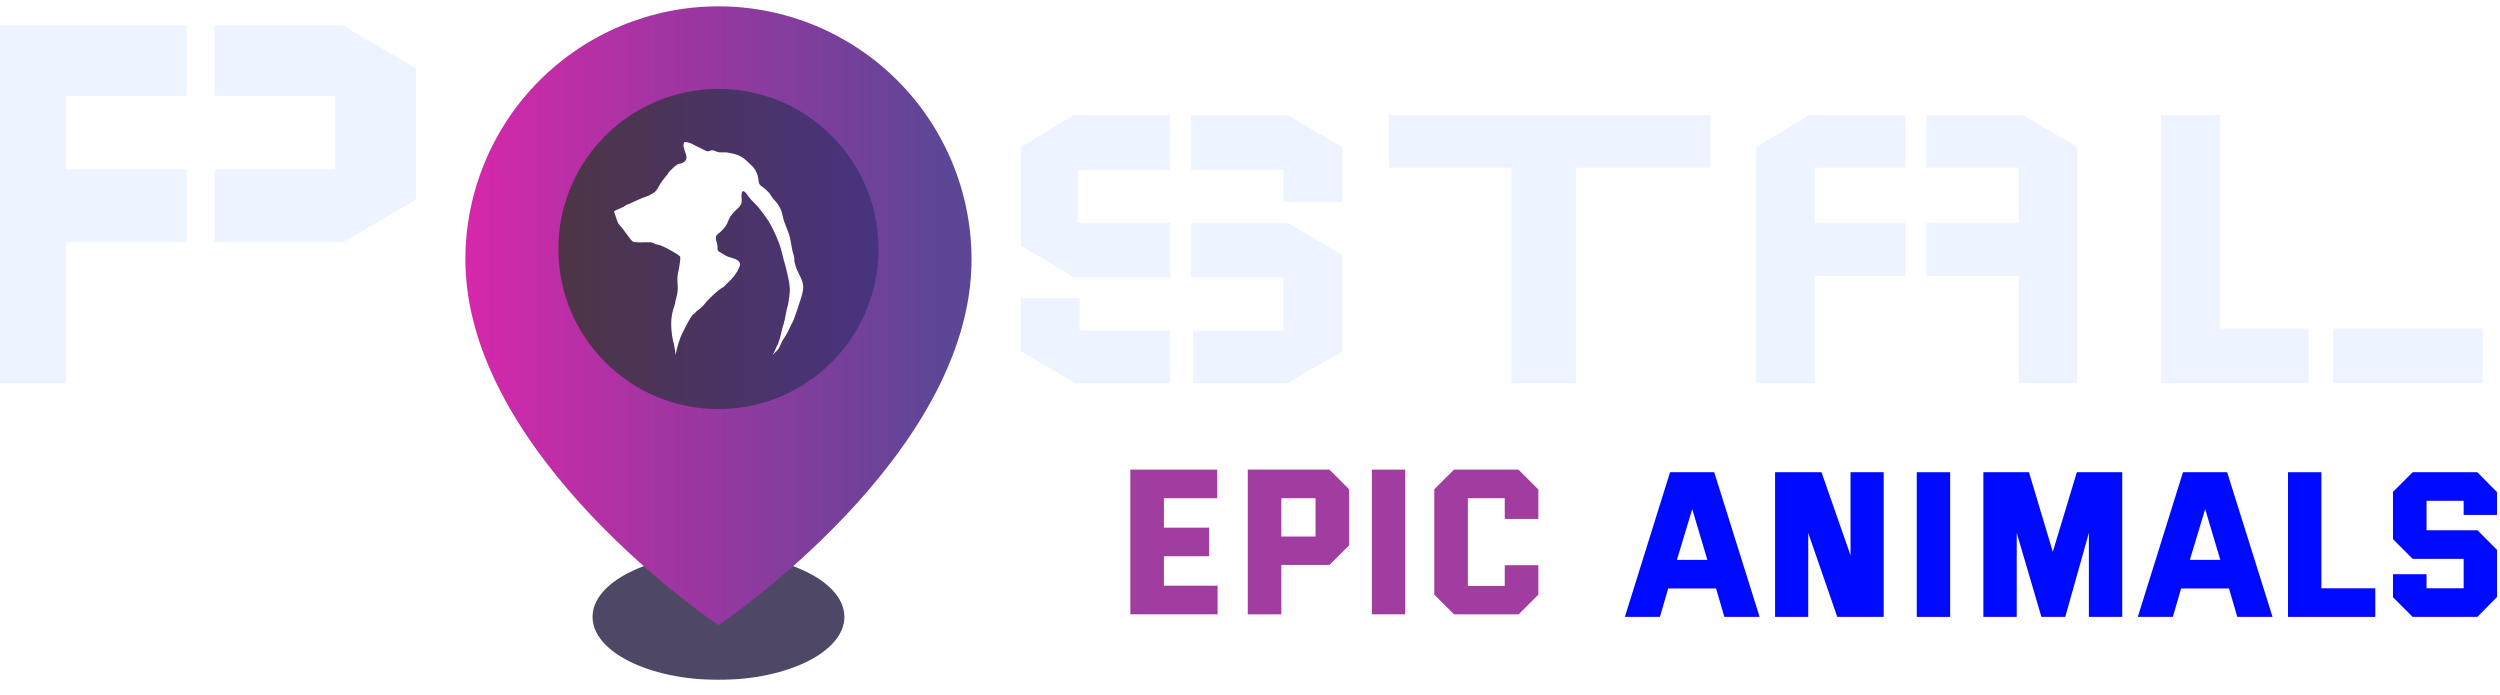<svg width="133" height="37" viewBox="0 0 133 37" fill="none" xmlns="http://www.w3.org/2000/svg">
<g style="mix-blend-mode:hard-light" clip-path="url(#clip0_314_23930)">
<g filter="url(#filter0_f_314_23930)">
<ellipse cx="38.223" cy="32.818" rx="6.699" ry="3.35" fill="#4F4766"/>
</g>
<path d="M51.686 13.805C51.686 24.281 38.222 33.26 38.222 33.26C38.222 33.26 24.758 24.281 24.758 13.805C24.758 10.233 26.176 6.808 28.701 4.282C31.226 1.756 34.651 0.337 38.222 0.337C41.793 0.337 45.217 1.756 47.742 4.282C50.267 6.808 51.686 10.233 51.686 13.805Z" fill="url(#paint0_linear_314_23930)"/>
<circle cx="38.222" cy="13.247" r="8.517" fill="url(#paint1_linear_314_23930)"/>
<path fill-rule="evenodd" clip-rule="evenodd" d="M34.988 13.011C35.246 13.054 36.02 13.483 36.192 13.655C36.192 13.698 36.192 13.698 36.192 13.741C36.192 13.87 36.106 14.428 36.063 14.557C35.977 15.072 36.149 15.287 35.977 15.845C35.934 15.973 35.934 16.102 35.891 16.231C35.676 16.832 35.676 17.261 35.762 17.905C35.805 18.077 35.805 18.163 35.848 18.291C35.891 18.506 35.934 18.721 35.934 18.935V18.892C36.02 18.506 36.149 17.991 36.321 17.69C36.407 17.519 36.794 16.703 36.922 16.703C37.008 16.66 36.965 16.617 37.094 16.531L37.309 16.36C37.352 16.317 37.352 16.317 37.395 16.274L37.653 15.973C37.739 15.887 38.083 15.544 38.212 15.458L38.384 15.329C38.427 15.287 38.513 15.287 38.556 15.201C38.771 14.986 39.029 14.771 39.201 14.471C39.244 14.428 39.373 14.127 39.373 14.085C39.373 13.784 38.943 13.741 38.728 13.655C38.599 13.612 38.513 13.527 38.341 13.441C38.169 13.355 38.169 13.312 38.169 13.097C38.169 12.925 38.083 12.883 38.083 12.625C38.083 12.496 38.255 12.41 38.341 12.325C38.599 12.067 38.642 12.024 38.771 11.681C39.029 11.123 39.459 11.08 39.459 10.693C39.459 10.565 39.416 10.264 39.502 10.178C39.588 10.135 39.674 10.264 39.717 10.307C39.846 10.522 40.104 10.779 40.276 10.951C40.405 11.08 40.878 11.723 40.964 11.895C41.179 12.282 41.437 12.84 41.566 13.312C41.609 13.441 41.609 13.527 41.652 13.655C41.695 13.87 41.781 14.085 41.824 14.299C41.91 14.685 42.082 15.244 41.996 15.716C41.953 15.973 41.953 16.188 41.867 16.403C41.824 16.617 41.781 16.832 41.738 17.047C41.695 17.175 41.695 17.261 41.652 17.347C41.566 17.648 41.523 17.948 41.394 18.291C41.265 18.506 41.222 18.721 41.093 18.892L41.394 18.592C41.437 18.506 41.48 18.463 41.523 18.334C41.566 18.248 41.609 18.163 41.652 18.077C41.953 17.648 41.996 17.433 42.211 17.047C42.297 16.832 42.34 16.66 42.426 16.445C42.512 16.145 42.77 15.501 42.727 15.201C42.684 14.771 42.383 14.471 42.297 14.042C42.254 13.913 42.254 13.827 42.254 13.698C42.211 13.569 42.211 13.483 42.168 13.398C42.125 13.183 42.082 12.968 42.039 12.711C41.953 12.282 41.738 11.938 41.652 11.552C41.609 11.337 41.566 11.165 41.437 10.951C41.308 10.736 41.222 10.693 41.093 10.522C40.878 10.221 41.093 10.436 40.749 10.092C40.448 9.835 40.405 9.878 40.362 9.663C40.319 9.363 40.319 9.32 40.19 9.062C40.104 8.89 39.932 8.762 39.803 8.633C39.459 8.289 39.201 8.203 38.728 8.118C38.427 8.075 38.298 8.161 38.04 8.032C37.739 7.903 37.782 8.161 37.481 7.989C37.309 7.903 37.138 7.817 36.965 7.731C36.794 7.645 36.665 7.56 36.407 7.56C36.364 7.688 36.321 7.688 36.407 7.946C36.45 8.161 36.665 8.461 36.364 8.633C36.278 8.719 36.149 8.676 36.02 8.762C35.891 8.847 35.762 8.976 35.633 9.105C35.59 9.148 35.547 9.191 35.547 9.234C35.289 9.534 35.332 9.491 35.117 9.792C34.988 10.006 34.945 10.178 34.687 10.307C34.429 10.479 34.257 10.479 33.999 10.607C33.784 10.693 33.569 10.822 33.311 10.908C33.182 11.037 32.838 11.123 32.666 11.251C32.709 11.38 32.752 11.509 32.795 11.638C32.838 11.767 32.881 11.895 32.967 11.981C33.182 12.196 33.526 12.754 33.655 12.84C33.698 12.883 33.784 12.883 33.87 12.883C34.128 12.925 34.558 12.84 34.773 12.925C34.816 12.968 34.902 13.011 34.988 13.011Z" fill="white"/>
<path d="M54.312 7.829L57.141 6.117H62.252V9.045H57.339V11.848H62.252V14.751H57.141L54.312 13.064V7.829ZM71.407 13.56L68.48 11.848H63.368V14.751H68.281V17.58H63.468V20.384H68.48L71.407 18.696V13.56ZM57.439 15.868V17.58H62.252V20.384H57.215L54.312 18.696V15.868H57.439ZM71.407 10.732V7.829L68.48 6.117H63.368V9.045H68.281V10.732H71.407Z" fill="#EDF3FF"/>
<path d="M90.986 8.921H83.84V20.384H80.416V8.921H73.891V6.117H90.986V8.921Z" fill="#EDF3FF"/>
<path d="M93.425 7.829L96.253 6.117H101.364V8.921L96.551 8.921V11.848H101.364V14.677H96.551V20.384H93.425V7.829ZM110.52 7.829L107.592 6.117L102.481 6.117V8.921H107.393V11.848L102.481 11.848V14.677H107.393V20.384H110.52V7.829Z" fill="#EDF3FF"/>
<path d="M114.976 6.117H118.103V17.481H122.817V20.384H114.976V6.117ZM124.132 17.481V20.384H132.071V17.481H124.132Z" fill="#EDF3FF"/>
<path d="M60.135 32.681H64.777V31.159H61.921V29.593H64.325V28.071H61.921V26.505H64.755V24.984H60.135V32.681Z" fill="#A13DA1"/>
<path d="M66.381 32.681H68.167V30.056H70.725L71.773 29.009V26.031L70.725 24.984H66.381V32.681ZM68.167 28.545V26.505H69.987V28.545H68.167Z" fill="#A13DA1"/>
<path d="M72.982 24.984V32.681H74.757V24.984H72.982Z" fill="#A13DA1"/>
<path d="M77.352 32.681H80.792L81.84 31.633V30.067H80.053V31.17H78.091V26.505H80.053V27.608H81.84V26.042L80.781 24.984H77.352L76.304 26.031V31.633L77.352 32.681Z" fill="#A13DA1"/>
<path d="M86.443 32.819H88.307L88.748 31.308H91.295L91.736 32.819H93.611L91.196 25.122H88.847L86.443 32.819ZM89.211 29.786L90.027 27.084L90.832 29.786H89.211Z" fill="#000AFF"/>
<path d="M94.434 32.819V25.122H96.904L98.448 29.544V25.122H100.212V32.819H97.742L96.198 28.352V32.819H94.434Z" fill="#000AFF"/>
<path d="M101.972 25.122V32.819H103.748V25.122H101.972Z" fill="#000AFF"/>
<path d="M105.515 25.122H107.941L109.209 29.356L110.488 25.122H112.903V32.819H111.128V28.352L109.871 32.819H108.603L107.29 28.352V32.819H105.515V25.122Z" fill="#000AFF"/>
<path d="M113.731 32.819H115.595L116.036 31.308H118.583L119.024 32.819H120.899L118.484 25.122H116.135L113.731 32.819ZM116.499 29.786L117.315 27.084L118.12 29.786H116.499Z" fill="#000AFF"/>
<path d="M123.497 31.297V25.122H121.722V32.819H126.364V31.297H123.497Z" fill="#000AFF"/>
<path d="M128.353 32.819H131.794L132.841 31.76V29.257L131.805 28.209H129.092V26.643H131.066V27.393H132.841V26.18L131.794 25.122H128.353L127.306 26.169V28.683L128.353 29.731H131.066V31.297H129.092V30.547H127.306V31.771L128.353 32.819Z" fill="#000AFF"/>
<path d="M-0.795 1.362L9.923 1.362V5.1H3.506L3.506 9.004H9.923L9.923 12.874H3.506L3.506 20.384H-0.795L-0.795 1.362ZM22.131 10.625V3.644L18.26 1.362L11.412 1.362V5.1H17.83V9.004H11.412L11.412 12.874H18.26L22.131 10.625Z" fill="#EDF3FF"/>
</g>
<defs>
<filter id="filter0_f_314_23930" x="16.523" y="14.469" width="43.398" height="36.699" filterUnits="userSpaceOnUse" color-interpolation-filters="sRGB">
<feFlood flood-opacity="0" result="BackgroundImageFix"/>
<feBlend mode="normal" in="SourceGraphic" in2="BackgroundImageFix" result="shape"/>
<feGaussianBlur stdDeviation="7.5" result="effect1_foregroundBlur_314_23930"/>
</filter>
<linearGradient id="paint0_linear_314_23930" x1="16.14" y1="16.798" x2="50.462" y2="16.798" gradientUnits="userSpaceOnUse">
<stop stop-color="#FF1DB2"/>
<stop offset="1" stop-color="#5B4796"/>
</linearGradient>
<linearGradient id="paint1_linear_314_23930" x1="29.705" y1="13.247" x2="46.739" y2="13.247" gradientUnits="userSpaceOnUse">
<stop stop-color="#4D3545"/>
<stop offset="1" stop-color="#483381"/>
</linearGradient>
<clipPath id="clip0_314_23930">
<rect width="133.636" height="35.831" fill="white" transform="translate(-0.795 0.337)"/>
</clipPath>
</defs>
</svg>
